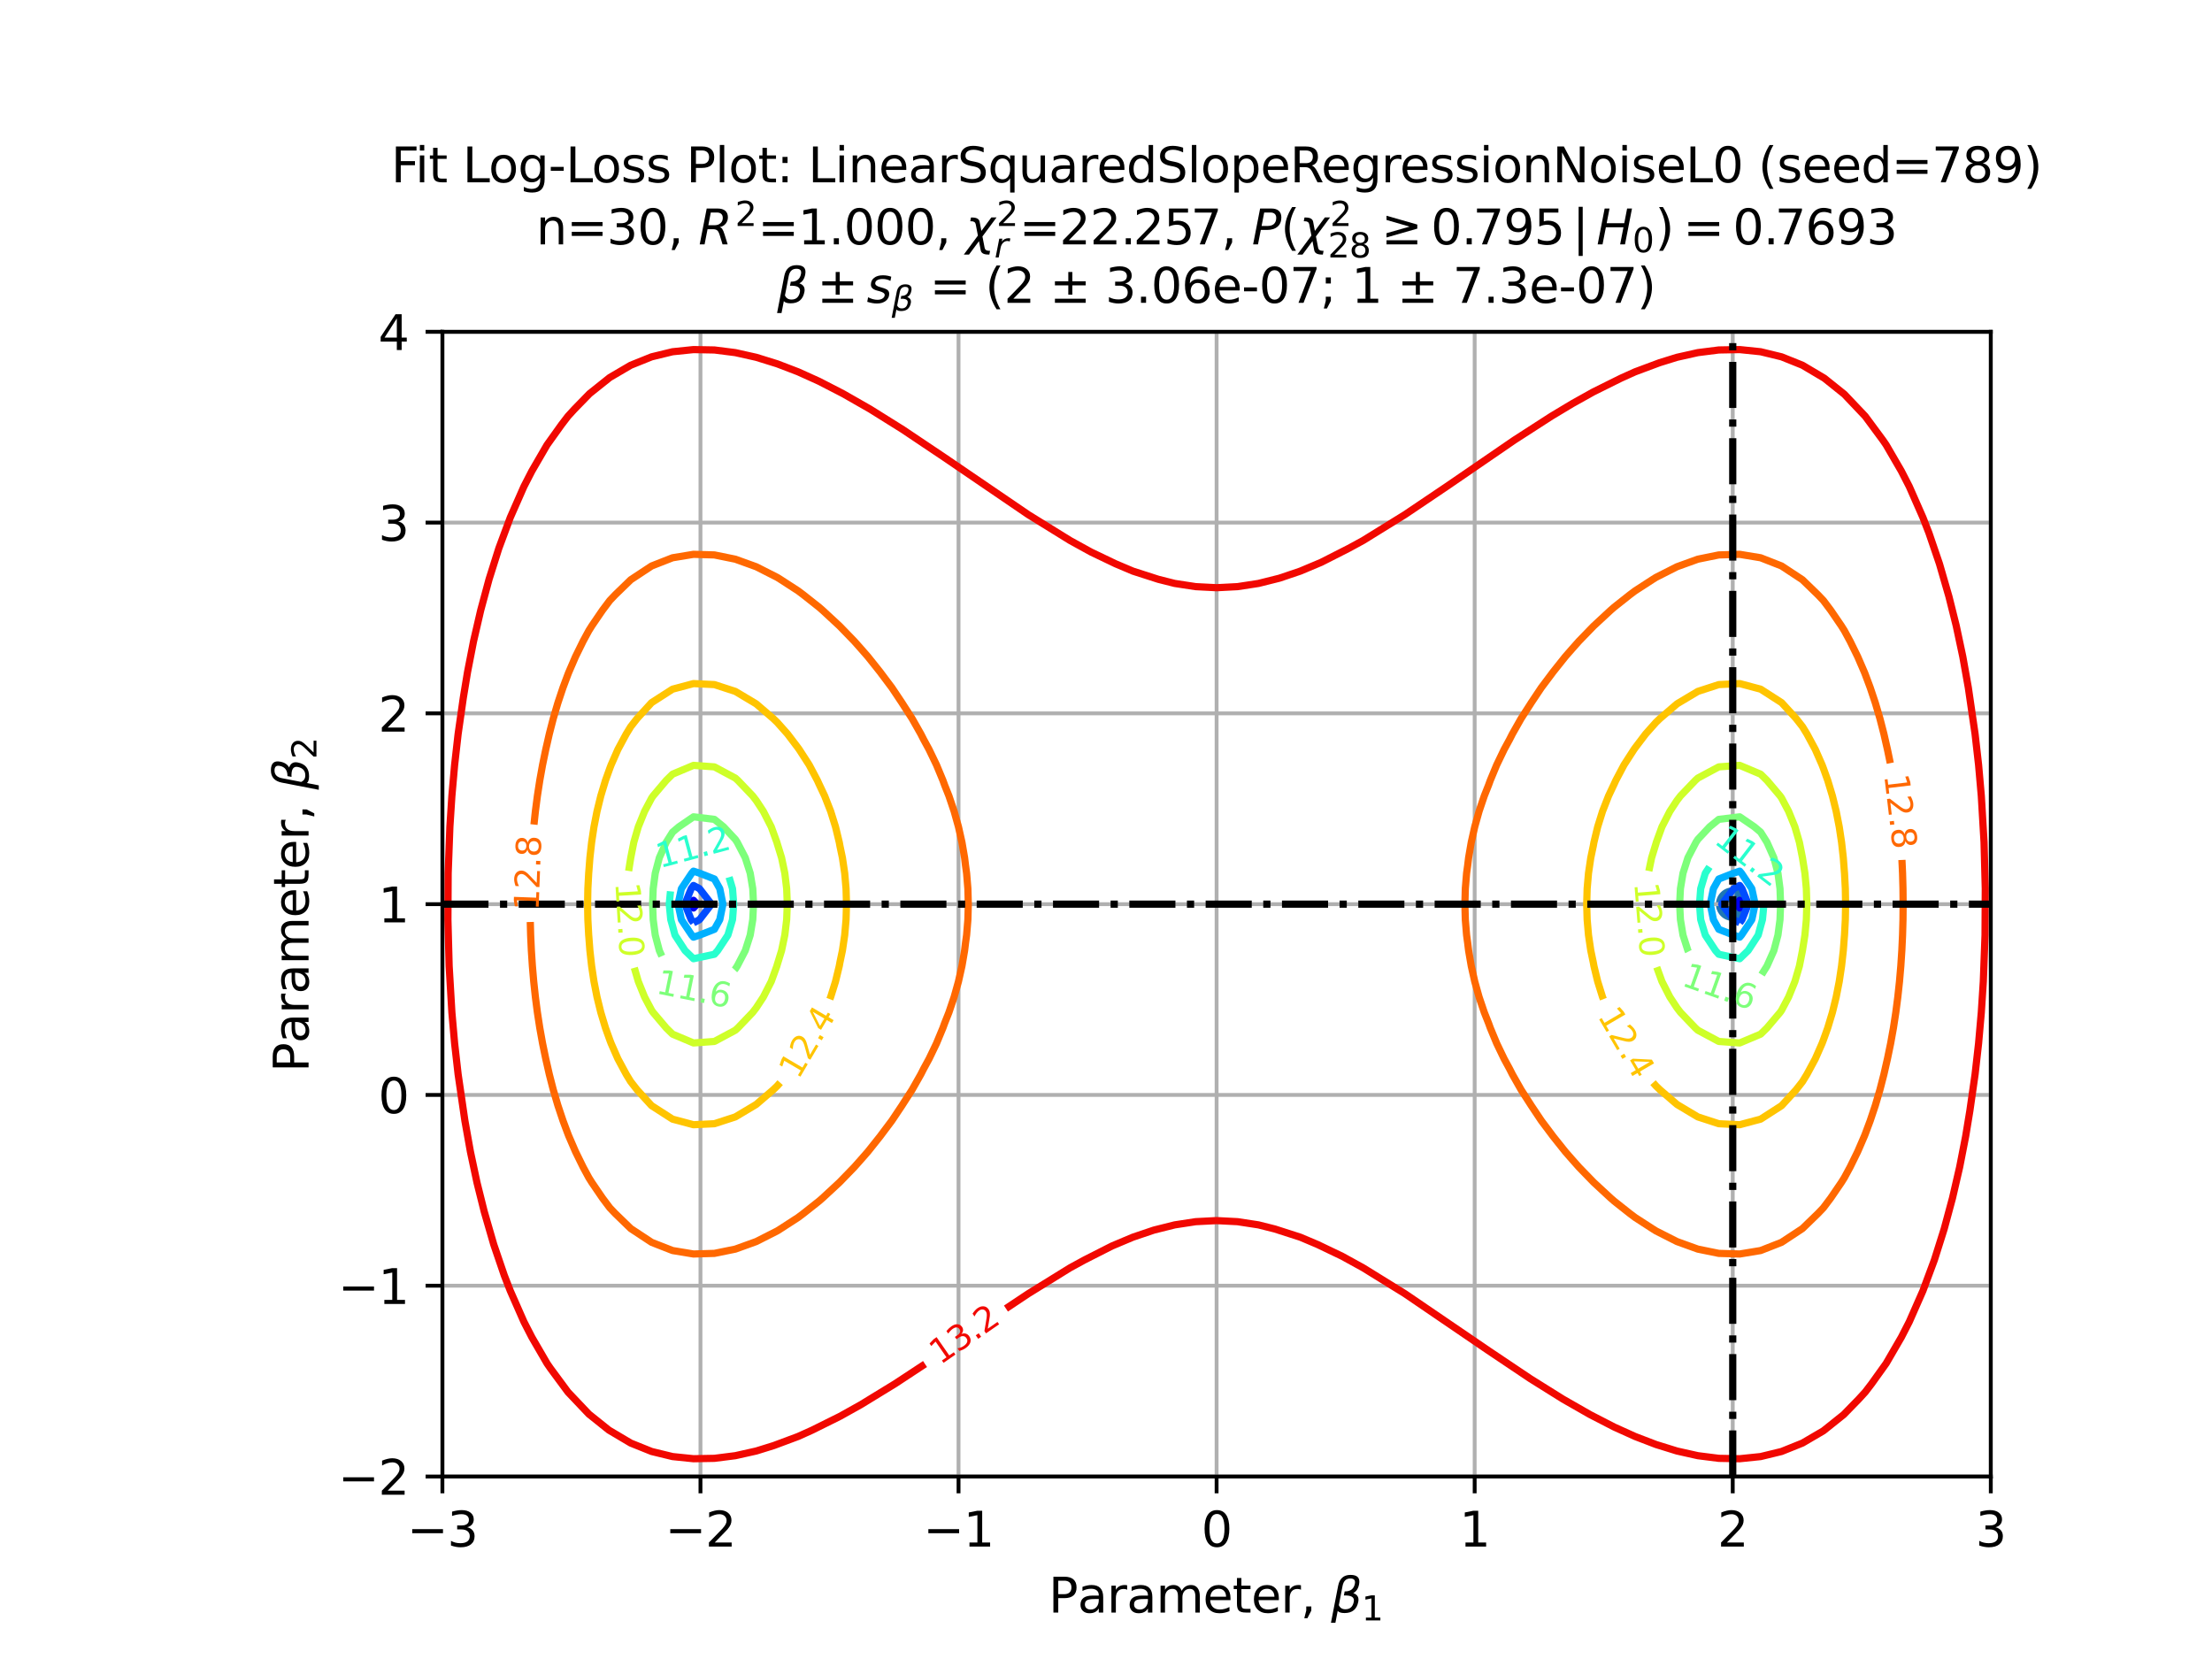 <?xml version="1.0" encoding="utf-8" standalone="no"?>
<!DOCTYPE svg PUBLIC "-//W3C//DTD SVG 1.1//EN"
  "http://www.w3.org/Graphics/SVG/1.1/DTD/svg11.dtd">
<svg xmlns:xlink="http://www.w3.org/1999/xlink" width="460.8pt" height="345.6pt" viewBox="0 0 460.8 345.6" xmlns="http://www.w3.org/2000/svg" version="1.1">
 <defs>
  <style type="text/css">*{stroke-linejoin: round; stroke-linecap: butt}</style>
 </defs>
 <g id="figure_1">
  <g id="patch_1">
   <path d="M 0 345.6 
L 460.8 345.6 
L 460.8 0 
L 0 0 
z
" style="fill: #ffffff"/>
  </g>
  <g id="axes_1">
   <g id="patch_2">
    <path d="M 92.16 307.584 
L 414.72 307.584 
L 414.72 69.12 
L 92.16 69.12 
z
" style="fill: #ffffff"/>
   </g>
   <g id="PathCollection_1">
    <defs>
     <path id="mebcdca9828" d="M 0 3 
C 0.796 3 1.559 2.684 2.121 2.121 
C 2.684 1.559 3 0.796 3 0 
C 3 -0.796 2.684 -1.559 2.121 -2.121 
C 1.559 -2.684 0.796 -3 0 -3 
C -0.796 -3 -1.559 -2.684 -2.121 -2.121 
C -2.684 -1.559 -3 -0.796 -3 0 
C -3 0.796 -2.684 1.559 -2.121 2.121 
C -1.559 2.684 -0.796 3 0 3 
z
" style="stroke: #1f77b4"/>
    </defs>
    <g clip-path="url(#p008b66cfe8)">
     <use xlink:href="#mebcdca9828" x="360.96" y="188.352" style="fill: #1f77b4; stroke: #1f77b4"/>
    </g>
   </g>
   <g id="matplotlib.axis_1">
    <g id="xtick_1">
     <g id="line2d_1">
      <path d="M 92.16 307.584 
L 92.16 69.12 
" clip-path="url(#p008b66cfe8)" style="fill: none; stroke: #b0b0b0; stroke-width: 0.8; stroke-linecap: square"/>
     </g>
     <g id="line2d_2">
      <defs>
       <path id="m5266d4f2ba" d="M 0 0 
L 0 3.5 
" style="stroke: #000000; stroke-width: 0.8"/>
      </defs>
      <g>
       <use xlink:href="#m5266d4f2ba" x="92.16" y="307.584" style="stroke: #000000; stroke-width: 0.8"/>
      </g>
     </g>
     <g id="text_1">
      <!-- −3 -->
      <g transform="translate(84.789 322.182) scale(0.1 -0.1)">
       <defs>
        <path id="DejaVuSans-2212" d="M 678 2272 
L 4684 2272 
L 4684 1741 
L 678 1741 
L 678 2272 
z
" transform="scale(0.016)"/>
        <path id="DejaVuSans-33" d="M 2597 2516 
Q 3050 2419 3304 2112 
Q 3559 1806 3559 1356 
Q 3559 666 3084 287 
Q 2609 -91 1734 -91 
Q 1441 -91 1130 -33 
Q 819 25 488 141 
L 488 750 
Q 750 597 1062 519 
Q 1375 441 1716 441 
Q 2309 441 2620 675 
Q 2931 909 2931 1356 
Q 2931 1769 2642 2001 
Q 2353 2234 1838 2234 
L 1294 2234 
L 1294 2753 
L 1863 2753 
Q 2328 2753 2575 2939 
Q 2822 3125 2822 3475 
Q 2822 3834 2567 4026 
Q 2313 4219 1838 4219 
Q 1578 4219 1281 4162 
Q 984 4106 628 3988 
L 628 4550 
Q 988 4650 1302 4700 
Q 1616 4750 1894 4750 
Q 2613 4750 3031 4423 
Q 3450 4097 3450 3541 
Q 3450 3153 3228 2886 
Q 3006 2619 2597 2516 
z
" transform="scale(0.016)"/>
       </defs>
       <use xlink:href="#DejaVuSans-2212"/>
       <use xlink:href="#DejaVuSans-33" x="83.789"/>
      </g>
     </g>
    </g>
    <g id="xtick_2">
     <g id="line2d_3">
      <path d="M 145.92 307.584 
L 145.92 69.12 
" clip-path="url(#p008b66cfe8)" style="fill: none; stroke: #b0b0b0; stroke-width: 0.8; stroke-linecap: square"/>
     </g>
     <g id="line2d_4">
      <g>
       <use xlink:href="#m5266d4f2ba" x="145.92" y="307.584" style="stroke: #000000; stroke-width: 0.8"/>
      </g>
     </g>
     <g id="text_2">
      <!-- −2 -->
      <g transform="translate(138.549 322.182) scale(0.1 -0.1)">
       <defs>
        <path id="DejaVuSans-32" d="M 1228 531 
L 3431 531 
L 3431 0 
L 469 0 
L 469 531 
Q 828 903 1448 1529 
Q 2069 2156 2228 2338 
Q 2531 2678 2651 2914 
Q 2772 3150 2772 3378 
Q 2772 3750 2511 3984 
Q 2250 4219 1831 4219 
Q 1534 4219 1204 4116 
Q 875 4013 500 3803 
L 500 4441 
Q 881 4594 1212 4672 
Q 1544 4750 1819 4750 
Q 2544 4750 2975 4387 
Q 3406 4025 3406 3419 
Q 3406 3131 3298 2873 
Q 3191 2616 2906 2266 
Q 2828 2175 2409 1742 
Q 1991 1309 1228 531 
z
" transform="scale(0.016)"/>
       </defs>
       <use xlink:href="#DejaVuSans-2212"/>
       <use xlink:href="#DejaVuSans-32" x="83.789"/>
      </g>
     </g>
    </g>
    <g id="xtick_3">
     <g id="line2d_5">
      <path d="M 199.68 307.584 
L 199.68 69.12 
" clip-path="url(#p008b66cfe8)" style="fill: none; stroke: #b0b0b0; stroke-width: 0.8; stroke-linecap: square"/>
     </g>
     <g id="line2d_6">
      <g>
       <use xlink:href="#m5266d4f2ba" x="199.68" y="307.584" style="stroke: #000000; stroke-width: 0.8"/>
      </g>
     </g>
     <g id="text_3">
      <!-- −1 -->
      <g transform="translate(192.309 322.182) scale(0.1 -0.1)">
       <defs>
        <path id="DejaVuSans-31" d="M 794 531 
L 1825 531 
L 1825 4091 
L 703 3866 
L 703 4441 
L 1819 4666 
L 2450 4666 
L 2450 531 
L 3481 531 
L 3481 0 
L 794 0 
L 794 531 
z
" transform="scale(0.016)"/>
       </defs>
       <use xlink:href="#DejaVuSans-2212"/>
       <use xlink:href="#DejaVuSans-31" x="83.789"/>
      </g>
     </g>
    </g>
    <g id="xtick_4">
     <g id="line2d_7">
      <path d="M 253.44 307.584 
L 253.44 69.12 
" clip-path="url(#p008b66cfe8)" style="fill: none; stroke: #b0b0b0; stroke-width: 0.8; stroke-linecap: square"/>
     </g>
     <g id="line2d_8">
      <g>
       <use xlink:href="#m5266d4f2ba" x="253.44" y="307.584" style="stroke: #000000; stroke-width: 0.8"/>
      </g>
     </g>
     <g id="text_4">
      <!-- 0 -->
      <g transform="translate(250.259 322.182) scale(0.1 -0.1)">
       <defs>
        <path id="DejaVuSans-30" d="M 2034 4250 
Q 1547 4250 1301 3770 
Q 1056 3291 1056 2328 
Q 1056 1369 1301 889 
Q 1547 409 2034 409 
Q 2525 409 2770 889 
Q 3016 1369 3016 2328 
Q 3016 3291 2770 3770 
Q 2525 4250 2034 4250 
z
M 2034 4750 
Q 2819 4750 3233 4129 
Q 3647 3509 3647 2328 
Q 3647 1150 3233 529 
Q 2819 -91 2034 -91 
Q 1250 -91 836 529 
Q 422 1150 422 2328 
Q 422 3509 836 4129 
Q 1250 4750 2034 4750 
z
" transform="scale(0.016)"/>
       </defs>
       <use xlink:href="#DejaVuSans-30"/>
      </g>
     </g>
    </g>
    <g id="xtick_5">
     <g id="line2d_9">
      <path d="M 307.2 307.584 
L 307.2 69.12 
" clip-path="url(#p008b66cfe8)" style="fill: none; stroke: #b0b0b0; stroke-width: 0.8; stroke-linecap: square"/>
     </g>
     <g id="line2d_10">
      <g>
       <use xlink:href="#m5266d4f2ba" x="307.2" y="307.584" style="stroke: #000000; stroke-width: 0.8"/>
      </g>
     </g>
     <g id="text_5">
      <!-- 1 -->
      <g transform="translate(304.019 322.182) scale(0.1 -0.1)">
       <use xlink:href="#DejaVuSans-31"/>
      </g>
     </g>
    </g>
    <g id="xtick_6">
     <g id="line2d_11">
      <path d="M 360.96 307.584 
L 360.96 69.12 
" clip-path="url(#p008b66cfe8)" style="fill: none; stroke: #b0b0b0; stroke-width: 0.8; stroke-linecap: square"/>
     </g>
     <g id="line2d_12">
      <g>
       <use xlink:href="#m5266d4f2ba" x="360.96" y="307.584" style="stroke: #000000; stroke-width: 0.8"/>
      </g>
     </g>
     <g id="text_6">
      <!-- 2 -->
      <g transform="translate(357.779 322.182) scale(0.1 -0.1)">
       <use xlink:href="#DejaVuSans-32"/>
      </g>
     </g>
    </g>
    <g id="xtick_7">
     <g id="line2d_13">
      <path d="M 414.72 307.584 
L 414.72 69.12 
" clip-path="url(#p008b66cfe8)" style="fill: none; stroke: #b0b0b0; stroke-width: 0.8; stroke-linecap: square"/>
     </g>
     <g id="line2d_14">
      <g>
       <use xlink:href="#m5266d4f2ba" x="414.72" y="307.584" style="stroke: #000000; stroke-width: 0.8"/>
      </g>
     </g>
     <g id="text_7">
      <!-- 3 -->
      <g transform="translate(411.539 322.182) scale(0.1 -0.1)">
       <use xlink:href="#DejaVuSans-33"/>
      </g>
     </g>
    </g>
    <g id="text_8">
     <!-- Parameter, $\beta_{1}$ -->
     <g transform="translate(218.44 335.962) scale(0.1 -0.1)">
      <defs>
       <path id="DejaVuSans-50" d="M 1259 4147 
L 1259 2394 
L 2053 2394 
Q 2494 2394 2734 2622 
Q 2975 2850 2975 3272 
Q 2975 3691 2734 3919 
Q 2494 4147 2053 4147 
L 1259 4147 
z
M 628 4666 
L 2053 4666 
Q 2838 4666 3239 4311 
Q 3641 3956 3641 3272 
Q 3641 2581 3239 2228 
Q 2838 1875 2053 1875 
L 1259 1875 
L 1259 0 
L 628 0 
L 628 4666 
z
" transform="scale(0.016)"/>
       <path id="DejaVuSans-61" d="M 2194 1759 
Q 1497 1759 1228 1600 
Q 959 1441 959 1056 
Q 959 750 1161 570 
Q 1363 391 1709 391 
Q 2188 391 2477 730 
Q 2766 1069 2766 1631 
L 2766 1759 
L 2194 1759 
z
M 3341 1997 
L 3341 0 
L 2766 0 
L 2766 531 
Q 2569 213 2275 61 
Q 1981 -91 1556 -91 
Q 1019 -91 701 211 
Q 384 513 384 1019 
Q 384 1609 779 1909 
Q 1175 2209 1959 2209 
L 2766 2209 
L 2766 2266 
Q 2766 2663 2505 2880 
Q 2244 3097 1772 3097 
Q 1472 3097 1187 3025 
Q 903 2953 641 2809 
L 641 3341 
Q 956 3463 1253 3523 
Q 1550 3584 1831 3584 
Q 2591 3584 2966 3190 
Q 3341 2797 3341 1997 
z
" transform="scale(0.016)"/>
       <path id="DejaVuSans-72" d="M 2631 2963 
Q 2534 3019 2420 3045 
Q 2306 3072 2169 3072 
Q 1681 3072 1420 2755 
Q 1159 2438 1159 1844 
L 1159 0 
L 581 0 
L 581 3500 
L 1159 3500 
L 1159 2956 
Q 1341 3275 1631 3429 
Q 1922 3584 2338 3584 
Q 2397 3584 2469 3576 
Q 2541 3569 2628 3553 
L 2631 2963 
z
" transform="scale(0.016)"/>
       <path id="DejaVuSans-6d" d="M 3328 2828 
Q 3544 3216 3844 3400 
Q 4144 3584 4550 3584 
Q 5097 3584 5394 3201 
Q 5691 2819 5691 2113 
L 5691 0 
L 5113 0 
L 5113 2094 
Q 5113 2597 4934 2840 
Q 4756 3084 4391 3084 
Q 3944 3084 3684 2787 
Q 3425 2491 3425 1978 
L 3425 0 
L 2847 0 
L 2847 2094 
Q 2847 2600 2669 2842 
Q 2491 3084 2119 3084 
Q 1678 3084 1418 2786 
Q 1159 2488 1159 1978 
L 1159 0 
L 581 0 
L 581 3500 
L 1159 3500 
L 1159 2956 
Q 1356 3278 1631 3431 
Q 1906 3584 2284 3584 
Q 2666 3584 2933 3390 
Q 3200 3197 3328 2828 
z
" transform="scale(0.016)"/>
       <path id="DejaVuSans-65" d="M 3597 1894 
L 3597 1613 
L 953 1613 
Q 991 1019 1311 708 
Q 1631 397 2203 397 
Q 2534 397 2845 478 
Q 3156 559 3463 722 
L 3463 178 
Q 3153 47 2828 -22 
Q 2503 -91 2169 -91 
Q 1331 -91 842 396 
Q 353 884 353 1716 
Q 353 2575 817 3079 
Q 1281 3584 2069 3584 
Q 2775 3584 3186 3129 
Q 3597 2675 3597 1894 
z
M 3022 2063 
Q 3016 2534 2758 2815 
Q 2500 3097 2075 3097 
Q 1594 3097 1305 2825 
Q 1016 2553 972 2059 
L 3022 2063 
z
" transform="scale(0.016)"/>
       <path id="DejaVuSans-74" d="M 1172 4494 
L 1172 3500 
L 2356 3500 
L 2356 3053 
L 1172 3053 
L 1172 1153 
Q 1172 725 1289 603 
Q 1406 481 1766 481 
L 2356 481 
L 2356 0 
L 1766 0 
Q 1100 0 847 248 
Q 594 497 594 1153 
L 594 3053 
L 172 3053 
L 172 3500 
L 594 3500 
L 594 4494 
L 1172 4494 
z
" transform="scale(0.016)"/>
       <path id="DejaVuSans-2c" d="M 750 794 
L 1409 794 
L 1409 256 
L 897 -744 
L 494 -744 
L 750 256 
L 750 794 
z
" transform="scale(0.016)"/>
       <path id="DejaVuSans-20" transform="scale(0.016)"/>
       <path id="DejaVuSans-Oblique-3b2" d="M 872 216 
L 572 -1331 
L -6 -1331 
L 928 3478 
Q 1206 4903 2538 4903 
Q 3888 4903 3659 3700 
Q 3503 2844 2894 2531 
Q 3713 2250 3553 1416 
Q 3272 -69 1759 -66 
Q 1097 -63 872 216 
z
M 1019 966 
Q 1259 422 1875 425 
Q 2775 425 2966 1406 
Q 3138 2288 1675 2219 
L 1778 2750 
Q 2909 2731 3106 3750 
Q 3241 4438 2509 4434 
Q 1691 4434 1503 3459 
L 1019 966 
z
" transform="scale(0.016)"/>
      </defs>
      <use xlink:href="#DejaVuSans-50" transform="translate(0 0.391)"/>
      <use xlink:href="#DejaVuSans-61" transform="translate(60.303 0.391)"/>
      <use xlink:href="#DejaVuSans-72" transform="translate(121.582 0.391)"/>
      <use xlink:href="#DejaVuSans-61" transform="translate(162.695 0.391)"/>
      <use xlink:href="#DejaVuSans-6d" transform="translate(223.975 0.391)"/>
      <use xlink:href="#DejaVuSans-65" transform="translate(321.387 0.391)"/>
      <use xlink:href="#DejaVuSans-74" transform="translate(382.91 0.391)"/>
      <use xlink:href="#DejaVuSans-65" transform="translate(422.119 0.391)"/>
      <use xlink:href="#DejaVuSans-72" transform="translate(483.643 0.391)"/>
      <use xlink:href="#DejaVuSans-2c" transform="translate(524.756 0.391)"/>
      <use xlink:href="#DejaVuSans-20" transform="translate(556.543 0.391)"/>
      <use xlink:href="#DejaVuSans-Oblique-3b2" transform="translate(588.33 0.391)"/>
      <use xlink:href="#DejaVuSans-31" transform="translate(652.148 -16.016) scale(0.7)"/>
     </g>
    </g>
   </g>
   <g id="matplotlib.axis_2">
    <g id="ytick_1">
     <g id="line2d_15">
      <path d="M 92.16 307.584 
L 414.72 307.584 
" clip-path="url(#p008b66cfe8)" style="fill: none; stroke: #b0b0b0; stroke-width: 0.8; stroke-linecap: square"/>
     </g>
     <g id="line2d_16">
      <defs>
       <path id="m5afa06e10b" d="M 0 0 
L -3.5 0 
" style="stroke: #000000; stroke-width: 0.8"/>
      </defs>
      <g>
       <use xlink:href="#m5afa06e10b" x="92.16" y="307.584" style="stroke: #000000; stroke-width: 0.8"/>
      </g>
     </g>
     <g id="text_9">
      <!-- −2 -->
      <g transform="translate(70.418 311.383) scale(0.1 -0.1)">
       <use xlink:href="#DejaVuSans-2212"/>
       <use xlink:href="#DejaVuSans-32" x="83.789"/>
      </g>
     </g>
    </g>
    <g id="ytick_2">
     <g id="line2d_17">
      <path d="M 92.16 267.84 
L 414.72 267.84 
" clip-path="url(#p008b66cfe8)" style="fill: none; stroke: #b0b0b0; stroke-width: 0.8; stroke-linecap: square"/>
     </g>
     <g id="line2d_18">
      <g>
       <use xlink:href="#m5afa06e10b" x="92.16" y="267.84" style="stroke: #000000; stroke-width: 0.8"/>
      </g>
     </g>
     <g id="text_10">
      <!-- −1 -->
      <g transform="translate(70.418 271.639) scale(0.1 -0.1)">
       <use xlink:href="#DejaVuSans-2212"/>
       <use xlink:href="#DejaVuSans-31" x="83.789"/>
      </g>
     </g>
    </g>
    <g id="ytick_3">
     <g id="line2d_19">
      <path d="M 92.16 228.096 
L 414.72 228.096 
" clip-path="url(#p008b66cfe8)" style="fill: none; stroke: #b0b0b0; stroke-width: 0.8; stroke-linecap: square"/>
     </g>
     <g id="line2d_20">
      <g>
       <use xlink:href="#m5afa06e10b" x="92.16" y="228.096" style="stroke: #000000; stroke-width: 0.8"/>
      </g>
     </g>
     <g id="text_11">
      <!-- 0 -->
      <g transform="translate(78.797 231.895) scale(0.1 -0.1)">
       <use xlink:href="#DejaVuSans-30"/>
      </g>
     </g>
    </g>
    <g id="ytick_4">
     <g id="line2d_21">
      <path d="M 92.16 188.352 
L 414.72 188.352 
" clip-path="url(#p008b66cfe8)" style="fill: none; stroke: #b0b0b0; stroke-width: 0.8; stroke-linecap: square"/>
     </g>
     <g id="line2d_22">
      <g>
       <use xlink:href="#m5afa06e10b" x="92.16" y="188.352" style="stroke: #000000; stroke-width: 0.8"/>
      </g>
     </g>
     <g id="text_12">
      <!-- 1 -->
      <g transform="translate(78.797 192.151) scale(0.1 -0.1)">
       <use xlink:href="#DejaVuSans-31"/>
      </g>
     </g>
    </g>
    <g id="ytick_5">
     <g id="line2d_23">
      <path d="M 92.16 148.608 
L 414.72 148.608 
" clip-path="url(#p008b66cfe8)" style="fill: none; stroke: #b0b0b0; stroke-width: 0.8; stroke-linecap: square"/>
     </g>
     <g id="line2d_24">
      <g>
       <use xlink:href="#m5afa06e10b" x="92.16" y="148.608" style="stroke: #000000; stroke-width: 0.8"/>
      </g>
     </g>
     <g id="text_13">
      <!-- 2 -->
      <g transform="translate(78.797 152.407) scale(0.1 -0.1)">
       <use xlink:href="#DejaVuSans-32"/>
      </g>
     </g>
    </g>
    <g id="ytick_6">
     <g id="line2d_25">
      <path d="M 92.16 108.864 
L 414.72 108.864 
" clip-path="url(#p008b66cfe8)" style="fill: none; stroke: #b0b0b0; stroke-width: 0.8; stroke-linecap: square"/>
     </g>
     <g id="line2d_26">
      <g>
       <use xlink:href="#m5afa06e10b" x="92.16" y="108.864" style="stroke: #000000; stroke-width: 0.8"/>
      </g>
     </g>
     <g id="text_14">
      <!-- 3 -->
      <g transform="translate(78.797 112.663) scale(0.1 -0.1)">
       <use xlink:href="#DejaVuSans-33"/>
      </g>
     </g>
    </g>
    <g id="ytick_7">
     <g id="line2d_27">
      <path d="M 92.16 69.12 
L 414.72 69.12 
" clip-path="url(#p008b66cfe8)" style="fill: none; stroke: #b0b0b0; stroke-width: 0.8; stroke-linecap: square"/>
     </g>
     <g id="line2d_28">
      <g>
       <use xlink:href="#m5afa06e10b" x="92.16" y="69.12" style="stroke: #000000; stroke-width: 0.8"/>
      </g>
     </g>
     <g id="text_15">
      <!-- 4 -->
      <g transform="translate(78.797 72.919) scale(0.1 -0.1)">
       <defs>
        <path id="DejaVuSans-34" d="M 2419 4116 
L 825 1625 
L 2419 1625 
L 2419 4116 
z
M 2253 4666 
L 3047 4666 
L 3047 1625 
L 3713 1625 
L 3713 1100 
L 3047 1100 
L 3047 0 
L 2419 0 
L 2419 1100 
L 313 1100 
L 313 1709 
L 2253 4666 
z
" transform="scale(0.016)"/>
       </defs>
       <use xlink:href="#DejaVuSans-34"/>
      </g>
     </g>
    </g>
    <g id="text_16">
     <!-- Parameter, $\beta_{2}$ -->
     <g transform="translate(64.318 223.352) rotate(-90) scale(0.1 -0.1)">
      <use xlink:href="#DejaVuSans-50" transform="translate(0 0.391)"/>
      <use xlink:href="#DejaVuSans-61" transform="translate(60.303 0.391)"/>
      <use xlink:href="#DejaVuSans-72" transform="translate(121.582 0.391)"/>
      <use xlink:href="#DejaVuSans-61" transform="translate(162.695 0.391)"/>
      <use xlink:href="#DejaVuSans-6d" transform="translate(223.975 0.391)"/>
      <use xlink:href="#DejaVuSans-65" transform="translate(321.387 0.391)"/>
      <use xlink:href="#DejaVuSans-74" transform="translate(382.91 0.391)"/>
      <use xlink:href="#DejaVuSans-65" transform="translate(422.119 0.391)"/>
      <use xlink:href="#DejaVuSans-72" transform="translate(483.643 0.391)"/>
      <use xlink:href="#DejaVuSans-2c" transform="translate(524.756 0.391)"/>
      <use xlink:href="#DejaVuSans-20" transform="translate(556.543 0.391)"/>
      <use xlink:href="#DejaVuSans-Oblique-3b2" transform="translate(588.33 0.391)"/>
      <use xlink:href="#DejaVuSans-32" transform="translate(652.148 -16.016) scale(0.7)"/>
     </g>
    </g>
   </g>
   <g id="PathCollection_2"/>
   <g id="PathCollection_3">
    <path d="M 144.467 189.155 
L 144.104 188.352 
L 144.467 187.549 
L 145.225 188.352 
L 144.467 189.155 
z
" clip-path="url(#p008b66cfe8)" style="fill: none; stroke: #0000f1; stroke-width: 1.5"/>
    <path d="M 362.413 189.155 
L 361.655 188.352 
L 362.413 187.549 
L 362.776 188.352 
L 362.413 189.155 
z
" clip-path="url(#p008b66cfe8)" style="fill: none; stroke: #0000f1; stroke-width: 1.5"/>
   </g>
   <g id="PathCollection_4">
    <path d="M 144.467 192.244 
L 143.988 191.574 
L 142.677 188.352 
L 143.988 185.13 
L 144.467 184.46 
L 145.727 185.13 
L 148.208 188.352 
L 145.727 191.574 
L 144.467 192.244 
" clip-path="url(#p008b66cfe8)" style="fill: none; stroke: #004cff; stroke-width: 1.5"/>
    <path d="M 362.413 192.244 
L 361.153 191.574 
L 358.672 188.352 
L 361.153 185.13 
L 362.413 184.46 
L 362.892 185.13 
L 364.203 188.352 
L 362.892 191.574 
L 362.413 192.244 
" clip-path="url(#p008b66cfe8)" style="fill: none; stroke: #004cff; stroke-width: 1.5"/>
   </g>
   <g id="PathCollection_5">
    <path d="M 144.467 195.228 
L 144.097 194.797 
L 141.942 191.574 
L 141.25 188.352 
L 141.942 185.13 
L 144.097 181.907 
L 144.467 181.476 
L 145.753 181.907 
L 148.826 183.114 
L 149.947 185.13 
L 150.603 188.352 
L 149.947 191.574 
L 148.826 193.59 
L 145.753 194.797 
L 144.467 195.228 
z
" clip-path="url(#p008b66cfe8)" style="fill: none; stroke: #00b0ff; stroke-width: 1.5"/>
    <path d="M 362.413 195.228 
L 361.127 194.797 
L 358.054 193.59 
L 356.933 191.574 
L 356.277 188.352 
L 356.933 185.13 
L 358.054 183.114 
L 361.127 181.907 
L 362.413 181.476 
L 362.783 181.907 
L 364.938 185.13 
L 365.63 188.352 
L 364.938 191.574 
L 362.783 194.797 
L 362.413 195.228 
z
" clip-path="url(#p008b66cfe8)" style="fill: none; stroke: #00b0ff; stroke-width: 1.5"/>
   </g>
   <g id="PathCollection_6">
    <path d="M 151.881 182.73 
L 152.595 185.13 
L 152.845 188.352 
L 152.595 191.574 
L 151.635 194.797 
L 149.51 198.019 
L 148.826 198.794 
L 144.467 199.719 
L 142.71 198.019 
L 140.612 194.797 
L 140.108 192.917 
L 139.73 191.574 
L 139.414 188.352 
L 139.676 185.679 
" clip-path="url(#p008b66cfe8)" style="fill: none; stroke: #29ffce; stroke-width: 1.5"/>
    <path d="M 367.442 188.102 
L 367.466 188.352 
L 367.15 191.574 
L 366.772 192.917 
L 366.268 194.797 
L 364.17 198.019 
L 362.413 199.719 
L 358.054 198.794 
L 357.37 198.019 
L 355.245 194.797 
L 354.285 191.574 
L 354.035 188.352 
L 354.285 185.13 
L 355.245 181.907 
L 356.114 180.588 
" clip-path="url(#p008b66cfe8)" style="fill: none; stroke: #29ffce; stroke-width: 1.5"/>
   </g>
   <g id="PathCollection_7">
    <path d="M 137.868 199.181 
L 137.35 198.019 
L 136.5 194.797 
L 136.073 191.574 
L 135.948 188.352 
L 136.073 185.13 
L 136.5 181.907 
L 137.35 178.685 
L 138.786 175.462 
L 140.108 173.348 
L 141.425 172.24 
L 144.467 170.157 
L 148.826 170.689 
L 150.732 172.24 
L 153.185 174.86 
L 153.58 175.462 
L 155.256 178.685 
L 156.282 181.907 
L 156.816 185.13 
L 156.979 188.352 
L 156.816 191.574 
L 156.282 194.797 
L 155.256 198.019 
L 153.58 201.242 
L 153.185 201.844 
L 153.009 202.033 
" clip-path="url(#p008b66cfe8)" style="fill: none; stroke: #7dff7a; stroke-width: 1.5"/>
    <path d="M 351.737 198.237 
L 351.624 198.019 
L 350.598 194.797 
L 350.064 191.574 
L 349.901 188.352 
L 350.064 185.13 
L 350.598 181.907 
L 351.624 178.685 
L 353.3 175.462 
L 353.695 174.86 
L 356.148 172.24 
L 358.054 170.689 
L 362.413 170.157 
L 365.455 172.24 
L 366.772 173.348 
L 368.094 175.462 
L 369.53 178.685 
L 370.38 181.907 
L 370.807 185.13 
L 370.932 188.352 
L 370.807 191.574 
L 370.38 194.797 
L 369.53 198.019 
L 368.094 201.242 
L 366.976 203.03 
" clip-path="url(#p008b66cfe8)" style="fill: none; stroke: #7dff7a; stroke-width: 1.5"/>
   </g>
   <g id="PathCollection_8">
    <path d="M 130.959 181.435 
L 131.39 178.728 
L 131.396 178.685 
L 132.033 175.462 
L 132.971 172.24 
L 134.277 169.017 
L 135.749 166.237 
L 136.058 165.795 
L 138.784 162.572 
L 140.108 161.273 
L 144.467 159.437 
L 148.826 159.752 
L 153.185 162.089 
L 153.714 162.572 
L 156.795 165.795 
L 157.544 166.767 
L 159.019 169.017 
L 160.665 172.24 
L 161.836 175.462 
L 161.903 175.706 
L 162.818 178.685 
L 163.491 181.907 
L 163.878 185.13 
L 164.005 188.352 
L 163.878 191.574 
L 163.491 194.797 
L 162.818 198.019 
L 161.903 200.998 
L 161.836 201.242 
L 160.665 204.464 
L 159.019 207.687 
L 157.544 209.937 
L 156.795 210.909 
L 153.714 214.132 
L 153.185 214.615 
L 148.826 216.952 
L 144.467 217.267 
L 140.108 215.431 
L 138.784 214.132 
L 136.058 210.909 
L 135.749 210.467 
L 134.277 207.687 
L 132.971 204.464 
L 132.139 201.607 
" clip-path="url(#p008b66cfe8)" style="fill: none; stroke: #ceff29; stroke-width: 1.5"/>
    <path d="M 343.484 181.45 
L 344.062 178.685 
L 344.977 175.706 
L 345.044 175.462 
L 346.215 172.24 
L 347.861 169.017 
L 349.336 166.767 
L 350.085 165.795 
L 353.166 162.572 
L 353.695 162.089 
L 358.054 159.752 
L 362.413 159.437 
L 366.772 161.273 
L 368.096 162.572 
L 370.822 165.795 
L 371.131 166.237 
L 372.603 169.017 
L 373.909 172.24 
L 374.847 175.462 
L 375.484 178.685 
L 375.49 178.728 
L 375.996 181.907 
L 376.296 185.13 
L 376.394 188.352 
L 376.296 191.574 
L 375.996 194.797 
L 375.49 197.976 
L 375.484 198.019 
L 374.847 201.242 
L 373.909 204.464 
L 372.603 207.687 
L 371.131 210.467 
L 370.822 210.909 
L 368.096 214.132 
L 366.772 215.431 
L 362.413 217.267 
L 358.054 216.952 
L 353.695 214.615 
L 353.166 214.132 
L 350.085 210.909 
L 349.336 209.937 
L 347.861 207.687 
L 346.215 204.464 
L 345.132 201.486 
" clip-path="url(#p008b66cfe8)" style="fill: none; stroke: #ceff29; stroke-width: 1.5"/>
   </g>
   <g id="PathCollection_9">
    <path d="M 162.522 225.534 
L 161.903 226.23 
L 161.079 227.022 
L 157.544 230.063 
L 157.255 230.244 
L 153.185 232.672 
L 150.738 233.467 
L 148.826 234.091 
L 144.467 234.302 
L 141.349 233.467 
L 140.108 233.14 
L 135.749 230.337 
L 135.658 230.244 
L 132.718 227.022 
L 131.39 225.327 
L 130.455 223.799 
L 128.72 220.577 
L 127.303 217.354 
L 127.031 216.637 
L 126.132 214.132 
L 125.158 210.909 
L 124.366 207.687 
L 123.735 204.464 
L 123.248 201.242 
L 122.887 198.019 
L 122.672 195.224 
L 122.635 194.797 
L 122.464 191.574 
L 122.407 188.352 
L 122.464 185.13 
L 122.635 181.907 
L 122.672 181.48 
L 122.887 178.685 
L 123.248 175.462 
L 123.735 172.24 
L 124.366 169.017 
L 125.158 165.795 
L 126.132 162.572 
L 127.031 160.067 
L 127.303 159.35 
L 128.72 156.127 
L 130.455 152.905 
L 131.39 151.377 
L 132.718 149.682 
L 135.658 146.46 
L 135.749 146.367 
L 140.108 143.564 
L 141.349 143.237 
L 144.467 142.402 
L 148.826 142.613 
L 150.738 143.237 
L 153.185 144.032 
L 157.255 146.46 
L 157.544 146.641 
L 161.079 149.682 
L 161.903 150.474 
L 164.064 152.905 
L 166.262 155.806 
L 166.491 156.127 
L 168.571 159.35 
L 170.275 162.572 
L 170.621 163.334 
L 171.784 165.795 
L 173.046 169.017 
L 174.053 172.24 
L 174.833 175.462 
L 174.979 176.257 
L 175.49 178.685 
L 175.967 181.907 
L 176.248 185.13 
L 176.341 188.352 
L 176.248 191.574 
L 175.967 194.797 
L 175.49 198.019 
L 174.979 200.447 
L 174.833 201.242 
L 174.053 204.464 
L 173.046 207.687 
L 172.868 208.142 
" clip-path="url(#p008b66cfe8)" style="fill: none; stroke: #ffc400; stroke-width: 1.5"/>
    <path d="M 334.012 208.142 
L 333.834 207.687 
L 332.827 204.464 
L 332.047 201.242 
L 331.901 200.447 
L 331.39 198.019 
L 330.913 194.797 
L 330.632 191.574 
L 330.539 188.352 
L 330.632 185.13 
L 330.913 181.907 
L 331.39 178.685 
L 331.901 176.257 
L 332.047 175.462 
L 332.827 172.24 
L 333.834 169.017 
L 335.096 165.795 
L 336.259 163.334 
L 336.605 162.572 
L 338.309 159.35 
L 340.389 156.127 
L 340.618 155.806 
L 342.816 152.905 
L 344.977 150.474 
L 345.801 149.682 
L 349.336 146.641 
L 349.625 146.46 
L 353.695 144.032 
L 356.142 143.237 
L 358.054 142.613 
L 362.413 142.402 
L 365.531 143.237 
L 366.772 143.564 
L 371.131 146.367 
L 371.222 146.46 
L 374.162 149.682 
L 375.49 151.377 
L 376.425 152.905 
L 378.16 156.127 
L 379.577 159.35 
L 379.849 160.067 
L 380.748 162.572 
L 381.722 165.795 
L 382.514 169.017 
L 383.145 172.24 
L 383.632 175.462 
L 383.993 178.685 
L 384.208 181.48 
L 384.245 181.907 
L 384.416 185.13 
L 384.473 188.352 
L 384.416 191.574 
L 384.245 194.797 
L 384.208 195.224 
L 383.993 198.019 
L 383.632 201.242 
L 383.145 204.464 
L 382.514 207.687 
L 381.722 210.909 
L 380.748 214.132 
L 379.849 216.637 
L 379.577 217.354 
L 378.16 220.577 
L 376.425 223.799 
L 375.49 225.327 
L 374.162 227.022 
L 371.222 230.244 
L 371.131 230.337 
L 366.772 233.14 
L 365.531 233.467 
L 362.413 234.302 
L 358.054 234.091 
L 356.142 233.467 
L 353.695 232.672 
L 349.625 230.244 
L 349.336 230.063 
L 345.801 227.022 
L 344.977 226.23 
L 344.358 225.534 
" clip-path="url(#p008b66cfe8)" style="fill: none; stroke: #ffc400; stroke-width: 1.5"/>
   </g>
   <g id="PathCollection_10">
    <path d="M 111.234 171.77 
L 111.53 169.017 
L 111.949 165.795 
L 112.445 162.572 
L 113.024 159.35 
L 113.691 156.127 
L 113.955 154.984 
L 114.427 152.905 
L 115.257 149.682 
L 116.206 146.46 
L 117.283 143.237 
L 118.314 140.48 
L 118.499 140.015 
L 119.892 136.792 
L 121.474 133.57 
L 122.672 131.359 
L 123.308 130.347 
L 125.508 127.125 
L 127.031 125.098 
L 128.17 123.902 
L 131.39 120.78 
L 131.536 120.68 
L 135.749 117.903 
L 136.882 117.457 
L 140.108 116.194 
L 144.467 115.474 
L 148.826 115.603 
L 153.185 116.491 
L 155.861 117.457 
L 157.544 118.066 
L 161.903 120.277 
L 162.548 120.68 
L 166.262 123.085 
L 167.35 123.902 
L 170.621 126.491 
L 171.35 127.125 
L 174.829 130.347 
L 174.979 130.495 
L 177.961 133.57 
L 179.338 135.123 
L 180.799 136.792 
L 183.369 140.015 
L 183.697 140.46 
L 185.784 143.237 
L 187.936 146.46 
L 188.056 146.655 
L 190.003 149.682 
L 191.829 152.905 
L 192.415 154.058 
L 193.54 156.127 
L 195.09 159.35 
L 196.428 162.572 
L 196.774 163.528 
L 197.675 165.795 
L 198.765 169.017 
L 199.667 172.24 
L 200.39 175.462 
L 200.943 178.685 
L 201.133 180.247 
L 201.362 181.907 
L 201.627 185.13 
L 201.715 188.352 
L 201.627 191.574 
L 201.362 194.797 
L 201.133 196.457 
L 200.943 198.019 
L 200.39 201.242 
L 199.667 204.464 
L 198.765 207.687 
L 197.675 210.909 
L 196.774 213.176 
L 196.428 214.132 
L 195.09 217.354 
L 193.54 220.577 
L 192.415 222.646 
L 191.829 223.799 
L 190.003 227.022 
L 188.056 230.049 
L 187.936 230.244 
L 185.784 233.467 
L 183.697 236.244 
L 183.369 236.689 
L 180.799 239.912 
L 179.338 241.581 
L 177.961 243.134 
L 174.979 246.209 
L 174.829 246.357 
L 171.35 249.579 
L 170.621 250.213 
L 167.35 252.802 
L 166.262 253.619 
L 162.548 256.024 
L 161.903 256.428 
L 157.544 258.638 
L 155.861 259.247 
L 153.185 260.213 
L 148.826 261.101 
L 144.467 261.23 
L 140.108 260.51 
L 136.882 259.247 
L 135.749 258.801 
L 131.536 256.024 
L 131.39 255.924 
L 128.17 252.802 
L 127.031 251.606 
L 125.508 249.579 
L 123.308 246.357 
L 122.672 245.345 
L 121.474 243.134 
L 119.892 239.912 
L 118.499 236.689 
L 118.314 236.224 
L 117.283 233.467 
L 116.206 230.244 
L 115.257 227.022 
L 114.427 223.799 
L 113.955 221.72 
L 113.691 220.577 
L 113.024 217.354 
L 112.445 214.132 
L 111.949 210.909 
L 111.53 207.687 
L 111.183 204.464 
L 110.905 201.242 
L 110.693 198.019 
L 110.543 194.797 
L 110.468 192.067 
" clip-path="url(#p008b66cfe8)" style="fill: none; stroke: #ff6800; stroke-width: 1.5"/>
    <path d="M 396.208 179.141 
L 396.337 181.907 
L 396.426 185.13 
L 396.455 188.352 
L 396.426 191.574 
L 396.337 194.797 
L 396.187 198.019 
L 395.975 201.242 
L 395.697 204.464 
L 395.35 207.687 
L 394.931 210.909 
L 394.435 214.132 
L 393.856 217.354 
L 393.189 220.577 
L 392.925 221.72 
L 392.453 223.799 
L 391.623 227.022 
L 390.674 230.244 
L 389.597 233.467 
L 388.566 236.224 
L 388.381 236.689 
L 386.988 239.912 
L 385.406 243.134 
L 384.208 245.345 
L 383.572 246.357 
L 381.372 249.579 
L 379.849 251.606 
L 378.71 252.802 
L 375.49 255.924 
L 375.344 256.024 
L 371.131 258.801 
L 369.998 259.247 
L 366.772 260.51 
L 362.413 261.23 
L 358.054 261.101 
L 353.695 260.213 
L 351.019 259.247 
L 349.336 258.638 
L 344.977 256.428 
L 344.332 256.024 
L 340.618 253.619 
L 339.53 252.802 
L 336.259 250.213 
L 335.53 249.579 
L 332.051 246.357 
L 331.901 246.209 
L 328.919 243.134 
L 327.542 241.581 
L 326.081 239.912 
L 323.511 236.689 
L 323.183 236.244 
L 321.096 233.467 
L 318.944 230.244 
L 318.824 230.049 
L 316.877 227.022 
L 315.051 223.799 
L 314.465 222.646 
L 313.34 220.577 
L 311.79 217.354 
L 310.452 214.132 
L 310.106 213.176 
L 309.205 210.909 
L 308.115 207.687 
L 307.213 204.464 
L 306.49 201.242 
L 305.937 198.019 
L 305.747 196.457 
L 305.518 194.797 
L 305.253 191.574 
L 305.165 188.352 
L 305.253 185.13 
L 305.518 181.907 
L 305.747 180.247 
L 305.937 178.685 
L 306.49 175.462 
L 307.213 172.24 
L 308.115 169.017 
L 309.205 165.795 
L 310.106 163.528 
L 310.452 162.572 
L 311.79 159.35 
L 313.34 156.127 
L 314.465 154.058 
L 315.051 152.905 
L 316.877 149.682 
L 318.824 146.655 
L 318.944 146.46 
L 321.096 143.237 
L 323.183 140.46 
L 323.511 140.015 
L 326.081 136.792 
L 327.542 135.123 
L 328.919 133.57 
L 331.901 130.495 
L 332.051 130.347 
L 335.53 127.125 
L 336.259 126.491 
L 339.53 123.902 
L 340.618 123.085 
L 344.332 120.68 
L 344.977 120.277 
L 349.336 118.066 
L 351.019 117.457 
L 353.695 116.491 
L 358.054 115.603 
L 362.413 115.474 
L 366.772 116.194 
L 369.998 117.457 
L 371.131 117.903 
L 375.344 120.68 
L 375.49 120.78 
L 378.71 123.902 
L 379.849 125.098 
L 381.372 127.125 
L 383.572 130.347 
L 384.208 131.359 
L 385.406 133.57 
L 386.988 136.792 
L 388.381 140.015 
L 388.566 140.48 
L 389.597 143.237 
L 390.674 146.46 
L 391.623 149.682 
L 392.453 152.905 
L 392.925 154.984 
L 393.189 156.127 
L 393.779 158.978 
" clip-path="url(#p008b66cfe8)" style="fill: none; stroke: #ff6800; stroke-width: 1.5"/>
   </g>
   <g id="PathCollection_11">
    <path d="M 192.703 284.15 
L 186.474 288.249 
L 179.338 292.616 
L 174.979 295.05 
L 169.205 297.917 
L 166.262 299.244 
L 161.18 301.139 
L 157.544 302.27 
L 153.185 303.246 
L 148.826 303.798 
L 144.467 303.879 
L 140.108 303.43 
L 135.749 302.372 
L 131.39 300.617 
L 126.842 297.917 
L 122.672 294.58 
L 118.314 289.987 
L 114.649 285.027 
L 113.955 284.018 
L 110.8 278.582 
L 109.145 275.359 
L 106.307 268.914 
L 105.053 265.692 
L 102.854 259.247 
L 100.878 252.417 
L 99.365 246.357 
L 97.994 239.912 
L 96.845 233.467 
L 95.435 223.799 
L 94.705 217.354 
L 94.137 210.909 
L 93.565 201.242 
L 93.31 191.574 
L 93.361 181.907 
L 93.719 172.24 
L 94.137 165.795 
L 94.705 159.35 
L 95.435 152.905 
L 96.519 145.333 
L 97.393 140.015 
L 98.65 133.57 
L 100.141 127.125 
L 101.878 120.68 
L 103.911 114.235 
L 106.307 107.79 
L 109.145 101.345 
L 110.8 98.122 
L 113.955 92.686 
L 116.982 88.455 
L 118.314 86.717 
L 119.672 85.232 
L 122.811 82.01 
L 127.031 78.64 
L 131.39 76.087 
L 135.749 74.332 
L 140.108 73.274 
L 144.467 72.825 
L 148.826 72.906 
L 153.185 73.458 
L 157.544 74.434 
L 161.903 75.789 
L 166.262 77.46 
L 170.621 79.431 
L 175.626 82.01 
L 181.267 85.232 
L 188.056 89.477 
L 196.774 95.322 
L 214.21 107.207 
L 222.928 112.602 
L 227.286 115.002 
L 232.417 117.457 
L 236.004 118.976 
L 241.3 120.68 
L 244.722 121.541 
L 249.081 122.208 
L 253.44 122.432 
L 257.799 122.208 
L 262.158 121.541 
L 266.517 120.45 
L 270.876 118.976 
L 275.235 117.141 
L 280.955 114.235 
L 283.952 112.602 
L 292.67 107.207 
L 301.388 101.334 
L 315.474 91.677 
L 323.183 86.707 
L 327.542 84.088 
L 331.901 81.654 
L 337.675 78.787 
L 340.618 77.46 
L 345.7 75.565 
L 349.336 74.434 
L 353.695 73.458 
L 358.054 72.906 
L 362.413 72.825 
L 366.772 73.274 
L 371.131 74.332 
L 375.49 76.087 
L 380.038 78.787 
L 384.208 82.124 
L 388.566 86.717 
L 392.231 91.677 
L 392.925 92.686 
L 396.08 98.122 
L 397.735 101.345 
L 400.573 107.79 
L 401.827 111.012 
L 404.026 117.457 
L 406.002 124.287 
L 407.515 130.347 
L 408.886 136.792 
L 410.035 143.237 
L 411.445 152.905 
L 412.175 159.35 
L 412.743 165.795 
L 413.315 175.462 
L 413.57 185.13 
L 413.519 194.797 
L 413.161 204.464 
L 412.743 210.909 
L 412.175 217.354 
L 411.445 223.799 
L 410.361 231.371 
L 409.487 236.689 
L 408.23 243.134 
L 406.739 249.579 
L 405.002 256.024 
L 402.969 262.469 
L 400.573 268.914 
L 397.735 275.359 
L 396.08 278.582 
L 392.925 284.018 
L 389.898 288.249 
L 388.566 289.987 
L 387.208 291.472 
L 384.069 294.694 
L 379.849 298.064 
L 375.49 300.617 
L 371.131 302.372 
L 366.772 303.43 
L 362.413 303.879 
L 358.054 303.798 
L 353.695 303.246 
L 349.336 302.27 
L 344.977 300.915 
L 340.618 299.244 
L 336.259 297.273 
L 331.254 294.694 
L 325.613 291.472 
L 318.824 287.227 
L 310.106 281.382 
L 292.67 269.497 
L 283.952 264.102 
L 279.594 261.702 
L 274.463 259.247 
L 270.876 257.728 
L 265.58 256.024 
L 262.158 255.163 
L 257.799 254.496 
L 253.44 254.273 
L 249.081 254.496 
L 244.722 255.163 
L 240.363 256.254 
L 236.004 257.728 
L 231.645 259.563 
L 225.925 262.469 
L 222.928 264.102 
L 214.21 269.497 
L 209.556 272.597 
L 209.556 272.597 
" clip-path="url(#p008b66cfe8)" style="fill: none; stroke: #f10800; stroke-width: 1.5"/>
   </g>
   <g id="PathCollection_12"/>
   <g id="line2d_29">
    <path d="M 360.96 307.584 
L 360.96 69.12 
" clip-path="url(#p008b66cfe8)" style="fill: none; stroke-dasharray: 9.6,2.4,1.5,2.4; stroke-dashoffset: 0; stroke: #000000; stroke-width: 1.5"/>
   </g>
   <g id="line2d_30">
    <path d="M 92.16 188.352 
L 414.72 188.352 
" clip-path="url(#p008b66cfe8)" style="fill: none; stroke-dasharray: 9.6,2.4,1.5,2.4; stroke-dashoffset: 0; stroke: #000000; stroke-width: 1.5"/>
   </g>
   <g id="patch_3">
    <path d="M 92.16 307.584 
L 92.16 69.12 
" style="fill: none; stroke: #000000; stroke-width: 0.8; stroke-linejoin: miter; stroke-linecap: square"/>
   </g>
   <g id="patch_4">
    <path d="M 414.72 307.584 
L 414.72 69.12 
" style="fill: none; stroke: #000000; stroke-width: 0.8; stroke-linejoin: miter; stroke-linecap: square"/>
   </g>
   <g id="patch_5">
    <path d="M 92.16 307.584 
L 414.72 307.584 
" style="fill: none; stroke: #000000; stroke-width: 0.8; stroke-linejoin: miter; stroke-linecap: square"/>
   </g>
   <g id="patch_6">
    <path d="M 92.16 69.12 
L 414.72 69.12 
" style="fill: none; stroke: #000000; stroke-width: 0.8; stroke-linejoin: miter; stroke-linecap: square"/>
   </g>
   <g id="text_17">
    <!-- Fit Log-Loss Plot: LinearSquaredSlopeRegressionNoiseL0 (seed=789) -->
    <g transform="translate(81.471 37.98) scale(0.1 -0.1)">
     <defs>
      <path id="DejaVuSans-46" d="M 628 4666 
L 3309 4666 
L 3309 4134 
L 1259 4134 
L 1259 2759 
L 3109 2759 
L 3109 2228 
L 1259 2228 
L 1259 0 
L 628 0 
L 628 4666 
z
" transform="scale(0.016)"/>
      <path id="DejaVuSans-69" d="M 603 3500 
L 1178 3500 
L 1178 0 
L 603 0 
L 603 3500 
z
M 603 4863 
L 1178 4863 
L 1178 4134 
L 603 4134 
L 603 4863 
z
" transform="scale(0.016)"/>
      <path id="DejaVuSans-4c" d="M 628 4666 
L 1259 4666 
L 1259 531 
L 3531 531 
L 3531 0 
L 628 0 
L 628 4666 
z
" transform="scale(0.016)"/>
      <path id="DejaVuSans-6f" d="M 1959 3097 
Q 1497 3097 1228 2736 
Q 959 2375 959 1747 
Q 959 1119 1226 758 
Q 1494 397 1959 397 
Q 2419 397 2687 759 
Q 2956 1122 2956 1747 
Q 2956 2369 2687 2733 
Q 2419 3097 1959 3097 
z
M 1959 3584 
Q 2709 3584 3137 3096 
Q 3566 2609 3566 1747 
Q 3566 888 3137 398 
Q 2709 -91 1959 -91 
Q 1206 -91 779 398 
Q 353 888 353 1747 
Q 353 2609 779 3096 
Q 1206 3584 1959 3584 
z
" transform="scale(0.016)"/>
      <path id="DejaVuSans-67" d="M 2906 1791 
Q 2906 2416 2648 2759 
Q 2391 3103 1925 3103 
Q 1463 3103 1205 2759 
Q 947 2416 947 1791 
Q 947 1169 1205 825 
Q 1463 481 1925 481 
Q 2391 481 2648 825 
Q 2906 1169 2906 1791 
z
M 3481 434 
Q 3481 -459 3084 -895 
Q 2688 -1331 1869 -1331 
Q 1566 -1331 1297 -1286 
Q 1028 -1241 775 -1147 
L 775 -588 
Q 1028 -725 1275 -790 
Q 1522 -856 1778 -856 
Q 2344 -856 2625 -561 
Q 2906 -266 2906 331 
L 2906 616 
Q 2728 306 2450 153 
Q 2172 0 1784 0 
Q 1141 0 747 490 
Q 353 981 353 1791 
Q 353 2603 747 3093 
Q 1141 3584 1784 3584 
Q 2172 3584 2450 3431 
Q 2728 3278 2906 2969 
L 2906 3500 
L 3481 3500 
L 3481 434 
z
" transform="scale(0.016)"/>
      <path id="DejaVuSans-2d" d="M 313 2009 
L 1997 2009 
L 1997 1497 
L 313 1497 
L 313 2009 
z
" transform="scale(0.016)"/>
      <path id="DejaVuSans-73" d="M 2834 3397 
L 2834 2853 
Q 2591 2978 2328 3040 
Q 2066 3103 1784 3103 
Q 1356 3103 1142 2972 
Q 928 2841 928 2578 
Q 928 2378 1081 2264 
Q 1234 2150 1697 2047 
L 1894 2003 
Q 2506 1872 2764 1633 
Q 3022 1394 3022 966 
Q 3022 478 2636 193 
Q 2250 -91 1575 -91 
Q 1294 -91 989 -36 
Q 684 19 347 128 
L 347 722 
Q 666 556 975 473 
Q 1284 391 1588 391 
Q 1994 391 2212 530 
Q 2431 669 2431 922 
Q 2431 1156 2273 1281 
Q 2116 1406 1581 1522 
L 1381 1569 
Q 847 1681 609 1914 
Q 372 2147 372 2553 
Q 372 3047 722 3315 
Q 1072 3584 1716 3584 
Q 2034 3584 2315 3537 
Q 2597 3491 2834 3397 
z
" transform="scale(0.016)"/>
      <path id="DejaVuSans-6c" d="M 603 4863 
L 1178 4863 
L 1178 0 
L 603 0 
L 603 4863 
z
" transform="scale(0.016)"/>
      <path id="DejaVuSans-3a" d="M 750 794 
L 1409 794 
L 1409 0 
L 750 0 
L 750 794 
z
M 750 3309 
L 1409 3309 
L 1409 2516 
L 750 2516 
L 750 3309 
z
" transform="scale(0.016)"/>
      <path id="DejaVuSans-6e" d="M 3513 2113 
L 3513 0 
L 2938 0 
L 2938 2094 
Q 2938 2591 2744 2837 
Q 2550 3084 2163 3084 
Q 1697 3084 1428 2787 
Q 1159 2491 1159 1978 
L 1159 0 
L 581 0 
L 581 3500 
L 1159 3500 
L 1159 2956 
Q 1366 3272 1645 3428 
Q 1925 3584 2291 3584 
Q 2894 3584 3203 3211 
Q 3513 2838 3513 2113 
z
" transform="scale(0.016)"/>
      <path id="DejaVuSans-53" d="M 3425 4513 
L 3425 3897 
Q 3066 4069 2747 4153 
Q 2428 4238 2131 4238 
Q 1616 4238 1336 4038 
Q 1056 3838 1056 3469 
Q 1056 3159 1242 3001 
Q 1428 2844 1947 2747 
L 2328 2669 
Q 3034 2534 3370 2195 
Q 3706 1856 3706 1288 
Q 3706 609 3251 259 
Q 2797 -91 1919 -91 
Q 1588 -91 1214 -16 
Q 841 59 441 206 
L 441 856 
Q 825 641 1194 531 
Q 1563 422 1919 422 
Q 2459 422 2753 634 
Q 3047 847 3047 1241 
Q 3047 1584 2836 1778 
Q 2625 1972 2144 2069 
L 1759 2144 
Q 1053 2284 737 2584 
Q 422 2884 422 3419 
Q 422 4038 858 4394 
Q 1294 4750 2059 4750 
Q 2388 4750 2728 4690 
Q 3069 4631 3425 4513 
z
" transform="scale(0.016)"/>
      <path id="DejaVuSans-71" d="M 947 1747 
Q 947 1113 1208 752 
Q 1469 391 1925 391 
Q 2381 391 2643 752 
Q 2906 1113 2906 1747 
Q 2906 2381 2643 2742 
Q 2381 3103 1925 3103 
Q 1469 3103 1208 2742 
Q 947 2381 947 1747 
z
M 2906 525 
Q 2725 213 2448 61 
Q 2172 -91 1784 -91 
Q 1150 -91 751 415 
Q 353 922 353 1747 
Q 353 2572 751 3078 
Q 1150 3584 1784 3584 
Q 2172 3584 2448 3432 
Q 2725 3281 2906 2969 
L 2906 3500 
L 3481 3500 
L 3481 -1331 
L 2906 -1331 
L 2906 525 
z
" transform="scale(0.016)"/>
      <path id="DejaVuSans-75" d="M 544 1381 
L 544 3500 
L 1119 3500 
L 1119 1403 
Q 1119 906 1312 657 
Q 1506 409 1894 409 
Q 2359 409 2629 706 
Q 2900 1003 2900 1516 
L 2900 3500 
L 3475 3500 
L 3475 0 
L 2900 0 
L 2900 538 
Q 2691 219 2414 64 
Q 2138 -91 1772 -91 
Q 1169 -91 856 284 
Q 544 659 544 1381 
z
M 1991 3584 
L 1991 3584 
z
" transform="scale(0.016)"/>
      <path id="DejaVuSans-64" d="M 2906 2969 
L 2906 4863 
L 3481 4863 
L 3481 0 
L 2906 0 
L 2906 525 
Q 2725 213 2448 61 
Q 2172 -91 1784 -91 
Q 1150 -91 751 415 
Q 353 922 353 1747 
Q 353 2572 751 3078 
Q 1150 3584 1784 3584 
Q 2172 3584 2448 3432 
Q 2725 3281 2906 2969 
z
M 947 1747 
Q 947 1113 1208 752 
Q 1469 391 1925 391 
Q 2381 391 2643 752 
Q 2906 1113 2906 1747 
Q 2906 2381 2643 2742 
Q 2381 3103 1925 3103 
Q 1469 3103 1208 2742 
Q 947 2381 947 1747 
z
" transform="scale(0.016)"/>
      <path id="DejaVuSans-70" d="M 1159 525 
L 1159 -1331 
L 581 -1331 
L 581 3500 
L 1159 3500 
L 1159 2969 
Q 1341 3281 1617 3432 
Q 1894 3584 2278 3584 
Q 2916 3584 3314 3078 
Q 3713 2572 3713 1747 
Q 3713 922 3314 415 
Q 2916 -91 2278 -91 
Q 1894 -91 1617 61 
Q 1341 213 1159 525 
z
M 3116 1747 
Q 3116 2381 2855 2742 
Q 2594 3103 2138 3103 
Q 1681 3103 1420 2742 
Q 1159 2381 1159 1747 
Q 1159 1113 1420 752 
Q 1681 391 2138 391 
Q 2594 391 2855 752 
Q 3116 1113 3116 1747 
z
" transform="scale(0.016)"/>
      <path id="DejaVuSans-52" d="M 2841 2188 
Q 3044 2119 3236 1894 
Q 3428 1669 3622 1275 
L 4263 0 
L 3584 0 
L 2988 1197 
Q 2756 1666 2539 1819 
Q 2322 1972 1947 1972 
L 1259 1972 
L 1259 0 
L 628 0 
L 628 4666 
L 2053 4666 
Q 2853 4666 3247 4331 
Q 3641 3997 3641 3322 
Q 3641 2881 3436 2590 
Q 3231 2300 2841 2188 
z
M 1259 4147 
L 1259 2491 
L 2053 2491 
Q 2509 2491 2742 2702 
Q 2975 2913 2975 3322 
Q 2975 3731 2742 3939 
Q 2509 4147 2053 4147 
L 1259 4147 
z
" transform="scale(0.016)"/>
      <path id="DejaVuSans-4e" d="M 628 4666 
L 1478 4666 
L 3547 763 
L 3547 4666 
L 4159 4666 
L 4159 0 
L 3309 0 
L 1241 3903 
L 1241 0 
L 628 0 
L 628 4666 
z
" transform="scale(0.016)"/>
      <path id="DejaVuSans-28" d="M 1984 4856 
Q 1566 4138 1362 3434 
Q 1159 2731 1159 2009 
Q 1159 1288 1364 580 
Q 1569 -128 1984 -844 
L 1484 -844 
Q 1016 -109 783 600 
Q 550 1309 550 2009 
Q 550 2706 781 3412 
Q 1013 4119 1484 4856 
L 1984 4856 
z
" transform="scale(0.016)"/>
      <path id="DejaVuSans-3d" d="M 678 2906 
L 4684 2906 
L 4684 2381 
L 678 2381 
L 678 2906 
z
M 678 1631 
L 4684 1631 
L 4684 1100 
L 678 1100 
L 678 1631 
z
" transform="scale(0.016)"/>
      <path id="DejaVuSans-37" d="M 525 4666 
L 3525 4666 
L 3525 4397 
L 1831 0 
L 1172 0 
L 2766 4134 
L 525 4134 
L 525 4666 
z
" transform="scale(0.016)"/>
      <path id="DejaVuSans-38" d="M 2034 2216 
Q 1584 2216 1326 1975 
Q 1069 1734 1069 1313 
Q 1069 891 1326 650 
Q 1584 409 2034 409 
Q 2484 409 2743 651 
Q 3003 894 3003 1313 
Q 3003 1734 2745 1975 
Q 2488 2216 2034 2216 
z
M 1403 2484 
Q 997 2584 770 2862 
Q 544 3141 544 3541 
Q 544 4100 942 4425 
Q 1341 4750 2034 4750 
Q 2731 4750 3128 4425 
Q 3525 4100 3525 3541 
Q 3525 3141 3298 2862 
Q 3072 2584 2669 2484 
Q 3125 2378 3379 2068 
Q 3634 1759 3634 1313 
Q 3634 634 3220 271 
Q 2806 -91 2034 -91 
Q 1263 -91 848 271 
Q 434 634 434 1313 
Q 434 1759 690 2068 
Q 947 2378 1403 2484 
z
M 1172 3481 
Q 1172 3119 1398 2916 
Q 1625 2713 2034 2713 
Q 2441 2713 2670 2916 
Q 2900 3119 2900 3481 
Q 2900 3844 2670 4047 
Q 2441 4250 2034 4250 
Q 1625 4250 1398 4047 
Q 1172 3844 1172 3481 
z
" transform="scale(0.016)"/>
      <path id="DejaVuSans-39" d="M 703 97 
L 703 672 
Q 941 559 1184 500 
Q 1428 441 1663 441 
Q 2288 441 2617 861 
Q 2947 1281 2994 2138 
Q 2813 1869 2534 1725 
Q 2256 1581 1919 1581 
Q 1219 1581 811 2004 
Q 403 2428 403 3163 
Q 403 3881 828 4315 
Q 1253 4750 1959 4750 
Q 2769 4750 3195 4129 
Q 3622 3509 3622 2328 
Q 3622 1225 3098 567 
Q 2575 -91 1691 -91 
Q 1453 -91 1209 -44 
Q 966 3 703 97 
z
M 1959 2075 
Q 2384 2075 2632 2365 
Q 2881 2656 2881 3163 
Q 2881 3666 2632 3958 
Q 2384 4250 1959 4250 
Q 1534 4250 1286 3958 
Q 1038 3666 1038 3163 
Q 1038 2656 1286 2365 
Q 1534 2075 1959 2075 
z
" transform="scale(0.016)"/>
      <path id="DejaVuSans-29" d="M 513 4856 
L 1013 4856 
Q 1481 4119 1714 3412 
Q 1947 2706 1947 2009 
Q 1947 1309 1714 600 
Q 1481 -109 1013 -844 
L 513 -844 
Q 928 -128 1133 580 
Q 1338 1288 1338 2009 
Q 1338 2731 1133 3434 
Q 928 4138 513 4856 
z
" transform="scale(0.016)"/>
     </defs>
     <use xlink:href="#DejaVuSans-46"/>
     <use xlink:href="#DejaVuSans-69" x="50.27"/>
     <use xlink:href="#DejaVuSans-74" x="78.053"/>
     <use xlink:href="#DejaVuSans-20" x="117.262"/>
     <use xlink:href="#DejaVuSans-4c" x="149.049"/>
     <use xlink:href="#DejaVuSans-6f" x="203.012"/>
     <use xlink:href="#DejaVuSans-67" x="264.193"/>
     <use xlink:href="#DejaVuSans-2d" x="327.67"/>
     <use xlink:href="#DejaVuSans-4c" x="363.754"/>
     <use xlink:href="#DejaVuSans-6f" x="417.717"/>
     <use xlink:href="#DejaVuSans-73" x="478.898"/>
     <use xlink:href="#DejaVuSans-73" x="530.998"/>
     <use xlink:href="#DejaVuSans-20" x="583.098"/>
     <use xlink:href="#DejaVuSans-50" x="614.885"/>
     <use xlink:href="#DejaVuSans-6c" x="675.188"/>
     <use xlink:href="#DejaVuSans-6f" x="702.971"/>
     <use xlink:href="#DejaVuSans-74" x="764.152"/>
     <use xlink:href="#DejaVuSans-3a" x="803.361"/>
     <use xlink:href="#DejaVuSans-20" x="837.053"/>
     <use xlink:href="#DejaVuSans-4c" x="868.84"/>
     <use xlink:href="#DejaVuSans-69" x="924.553"/>
     <use xlink:href="#DejaVuSans-6e" x="952.336"/>
     <use xlink:href="#DejaVuSans-65" x="1015.715"/>
     <use xlink:href="#DejaVuSans-61" x="1077.238"/>
     <use xlink:href="#DejaVuSans-72" x="1138.518"/>
     <use xlink:href="#DejaVuSans-53" x="1179.631"/>
     <use xlink:href="#DejaVuSans-71" x="1243.107"/>
     <use xlink:href="#DejaVuSans-75" x="1306.584"/>
     <use xlink:href="#DejaVuSans-61" x="1369.963"/>
     <use xlink:href="#DejaVuSans-72" x="1431.242"/>
     <use xlink:href="#DejaVuSans-65" x="1470.105"/>
     <use xlink:href="#DejaVuSans-64" x="1531.629"/>
     <use xlink:href="#DejaVuSans-53" x="1595.105"/>
     <use xlink:href="#DejaVuSans-6c" x="1658.582"/>
     <use xlink:href="#DejaVuSans-6f" x="1686.365"/>
     <use xlink:href="#DejaVuSans-70" x="1747.547"/>
     <use xlink:href="#DejaVuSans-65" x="1811.023"/>
     <use xlink:href="#DejaVuSans-52" x="1872.547"/>
     <use xlink:href="#DejaVuSans-65" x="1937.529"/>
     <use xlink:href="#DejaVuSans-67" x="1999.053"/>
     <use xlink:href="#DejaVuSans-72" x="2062.529"/>
     <use xlink:href="#DejaVuSans-65" x="2101.393"/>
     <use xlink:href="#DejaVuSans-73" x="2162.916"/>
     <use xlink:href="#DejaVuSans-73" x="2215.016"/>
     <use xlink:href="#DejaVuSans-69" x="2267.115"/>
     <use xlink:href="#DejaVuSans-6f" x="2294.898"/>
     <use xlink:href="#DejaVuSans-6e" x="2356.08"/>
     <use xlink:href="#DejaVuSans-4e" x="2419.459"/>
     <use xlink:href="#DejaVuSans-6f" x="2494.264"/>
     <use xlink:href="#DejaVuSans-69" x="2555.445"/>
     <use xlink:href="#DejaVuSans-73" x="2583.229"/>
     <use xlink:href="#DejaVuSans-65" x="2635.328"/>
     <use xlink:href="#DejaVuSans-4c" x="2696.852"/>
     <use xlink:href="#DejaVuSans-30" x="2752.564"/>
     <use xlink:href="#DejaVuSans-20" x="2816.188"/>
     <use xlink:href="#DejaVuSans-28" x="2847.975"/>
     <use xlink:href="#DejaVuSans-73" x="2886.988"/>
     <use xlink:href="#DejaVuSans-65" x="2939.088"/>
     <use xlink:href="#DejaVuSans-65" x="3000.611"/>
     <use xlink:href="#DejaVuSans-64" x="3062.135"/>
     <use xlink:href="#DejaVuSans-3d" x="3125.611"/>
     <use xlink:href="#DejaVuSans-37" x="3209.4"/>
     <use xlink:href="#DejaVuSans-38" x="3273.023"/>
     <use xlink:href="#DejaVuSans-39" x="3336.646"/>
     <use xlink:href="#DejaVuSans-29" x="3400.27"/>
    </g>
    <!-- n=30, $R^2$=1.000, $\chi^2_r$=22.257, $P(\chi^2_{28} \geq 0.795 \,|\, H_0) = 0.7693$ -->
    <g transform="translate(111.69 50.98) scale(0.1 -0.1)">
     <defs>
      <path id="DejaVuSans-Oblique-52" d="M 1613 4147 
L 1294 2491 
L 2106 2491 
Q 2584 2491 2879 2755 
Q 3175 3019 3175 3444 
Q 3175 3784 2976 3965 
Q 2778 4147 2406 4147 
L 1613 4147 
z
M 2772 2241 
Q 2972 2194 3105 2009 
Q 3238 1825 3413 1275 
L 3809 0 
L 3144 0 
L 2778 1197 
Q 2638 1659 2453 1815 
Q 2269 1972 1888 1972 
L 1191 1972 
L 806 0 
L 172 0 
L 1081 4666 
L 2503 4666 
Q 3150 4666 3495 4373 
Q 3841 4081 3841 3531 
Q 3841 3044 3547 2687 
Q 3253 2331 2772 2241 
z
" transform="scale(0.016)"/>
      <path id="DejaVuSans-2e" d="M 684 794 
L 1344 794 
L 1344 0 
L 684 0 
L 684 794 
z
" transform="scale(0.016)"/>
      <path id="DejaVuSans-Oblique-3c7" d="M 1922 -781 
L 1691 416 
L 394 -1334 
L -284 -1334 
L 1553 1141 
L 1269 2613 
Q 1194 3006 713 3006 
L 559 3006 
L 653 3500 
L 872 3494 
Q 1675 3472 1775 2950 
L 2006 1753 
L 3303 3503 
L 3981 3503 
L 2144 1028 
L 2428 -444 
Q 2503 -838 2984 -838 
L 3138 -838 
L 3044 -1331 
L 2825 -1325 
Q 2022 -1303 1922 -781 
z
" transform="scale(0.016)"/>
      <path id="DejaVuSans-Oblique-72" d="M 2853 2969 
Q 2766 3016 2653 3041 
Q 2541 3066 2413 3066 
Q 1953 3066 1609 2717 
Q 1266 2369 1153 1784 
L 800 0 
L 225 0 
L 909 3500 
L 1484 3500 
L 1375 2956 
Q 1603 3259 1920 3421 
Q 2238 3584 2597 3584 
Q 2691 3584 2781 3573 
Q 2872 3563 2963 3538 
L 2853 2969 
z
" transform="scale(0.016)"/>
      <path id="DejaVuSans-35" d="M 691 4666 
L 3169 4666 
L 3169 4134 
L 1269 4134 
L 1269 2991 
Q 1406 3038 1543 3061 
Q 1681 3084 1819 3084 
Q 2600 3084 3056 2656 
Q 3513 2228 3513 1497 
Q 3513 744 3044 326 
Q 2575 -91 1722 -91 
Q 1428 -91 1123 -41 
Q 819 9 494 109 
L 494 744 
Q 775 591 1075 516 
Q 1375 441 1709 441 
Q 2250 441 2565 725 
Q 2881 1009 2881 1497 
Q 2881 1984 2565 2268 
Q 2250 2553 1709 2553 
Q 1456 2553 1204 2497 
Q 953 2441 691 2322 
L 691 4666 
z
" transform="scale(0.016)"/>
      <path id="DejaVuSans-Oblique-50" d="M 1081 4666 
L 2541 4666 
Q 3178 4666 3512 4369 
Q 3847 4072 3847 3500 
Q 3847 2731 3353 2303 
Q 2859 1875 1966 1875 
L 1172 1875 
L 806 0 
L 172 0 
L 1081 4666 
z
M 1613 4147 
L 1275 2394 
L 2069 2394 
Q 2606 2394 2893 2669 
Q 3181 2944 3181 3456 
Q 3181 3784 2986 3965 
Q 2791 4147 2438 4147 
L 1613 4147 
z
" transform="scale(0.016)"/>
      <path id="DejaVuSans-2265" d="M 678 3175 
L 678 3725 
L 4684 2578 
L 4684 2047 
L 678 897 
L 678 1453 
L 3681 2309 
L 678 3175 
z
M 4684 531 
L 4684 0 
L 678 0 
L 678 531 
L 4684 531 
z
" transform="scale(0.016)"/>
      <path id="DejaVuSans-7c" d="M 1344 4891 
L 1344 -1509 
L 813 -1509 
L 813 4891 
L 1344 4891 
z
" transform="scale(0.016)"/>
      <path id="DejaVuSans-Oblique-48" d="M 1081 4666 
L 1716 4666 
L 1344 2753 
L 3634 2753 
L 4006 4666 
L 4641 4666 
L 3731 0 
L 3097 0 
L 3531 2222 
L 1241 2222 
L 806 0 
L 172 0 
L 1081 4666 
z
" transform="scale(0.016)"/>
      <path id="DejaVuSans-36" d="M 2113 2584 
Q 1688 2584 1439 2293 
Q 1191 2003 1191 1497 
Q 1191 994 1439 701 
Q 1688 409 2113 409 
Q 2538 409 2786 701 
Q 3034 994 3034 1497 
Q 3034 2003 2786 2293 
Q 2538 2584 2113 2584 
z
M 3366 4563 
L 3366 3988 
Q 3128 4100 2886 4159 
Q 2644 4219 2406 4219 
Q 1781 4219 1451 3797 
Q 1122 3375 1075 2522 
Q 1259 2794 1537 2939 
Q 1816 3084 2150 3084 
Q 2853 3084 3261 2657 
Q 3669 2231 3669 1497 
Q 3669 778 3244 343 
Q 2819 -91 2113 -91 
Q 1303 -91 875 529 
Q 447 1150 447 2328 
Q 447 3434 972 4092 
Q 1497 4750 2381 4750 
Q 2619 4750 2861 4703 
Q 3103 4656 3366 4563 
z
" transform="scale(0.016)"/>
     </defs>
     <use xlink:href="#DejaVuSans-6e" transform="translate(0 0.766)"/>
     <use xlink:href="#DejaVuSans-3d" transform="translate(63.379 0.766)"/>
     <use xlink:href="#DejaVuSans-33" transform="translate(147.168 0.766)"/>
     <use xlink:href="#DejaVuSans-30" transform="translate(210.791 0.766)"/>
     <use xlink:href="#DejaVuSans-2c" transform="translate(274.414 0.766)"/>
     <use xlink:href="#DejaVuSans-20" transform="translate(306.201 0.766)"/>
     <use xlink:href="#DejaVuSans-Oblique-52" transform="translate(337.988 0.766)"/>
     <use xlink:href="#DejaVuSans-32" transform="translate(414.487 39.047) scale(0.7)"/>
     <use xlink:href="#DejaVuSans-3d" transform="translate(461.758 0.766)"/>
     <use xlink:href="#DejaVuSans-31" transform="translate(545.547 0.766)"/>
     <use xlink:href="#DejaVuSans-2e" transform="translate(609.17 0.766)"/>
     <use xlink:href="#DejaVuSans-30" transform="translate(640.957 0.766)"/>
     <use xlink:href="#DejaVuSans-30" transform="translate(704.58 0.766)"/>
     <use xlink:href="#DejaVuSans-30" transform="translate(768.203 0.766)"/>
     <use xlink:href="#DejaVuSans-2c" transform="translate(831.826 0.766)"/>
     <use xlink:href="#DejaVuSans-20" transform="translate(863.613 0.766)"/>
     <use xlink:href="#DejaVuSans-Oblique-3c7" transform="translate(895.401 0.766)"/>
     <use xlink:href="#DejaVuSans-32" transform="translate(959.053 39.047) scale(0.7)"/>
     <use xlink:href="#DejaVuSans-Oblique-72" transform="translate(954.58 -26.578) scale(0.7)"/>
     <use xlink:href="#DejaVuSans-3d" transform="translate(1006.323 0.766)"/>
     <use xlink:href="#DejaVuSans-32" transform="translate(1090.113 0.766)"/>
     <use xlink:href="#DejaVuSans-32" transform="translate(1153.736 0.766)"/>
     <use xlink:href="#DejaVuSans-2e" transform="translate(1217.359 0.766)"/>
     <use xlink:href="#DejaVuSans-32" transform="translate(1243.646 0.766)"/>
     <use xlink:href="#DejaVuSans-35" transform="translate(1307.269 0.766)"/>
     <use xlink:href="#DejaVuSans-37" transform="translate(1363.642 0.766)"/>
     <use xlink:href="#DejaVuSans-2c" transform="translate(1427.265 0.766)"/>
     <use xlink:href="#DejaVuSans-20" transform="translate(1459.052 0.766)"/>
     <use xlink:href="#DejaVuSans-Oblique-50" transform="translate(1490.839 0.766)"/>
     <use xlink:href="#DejaVuSans-28" transform="translate(1551.142 0.766)"/>
     <use xlink:href="#DejaVuSans-Oblique-3c7" transform="translate(1590.155 0.766)"/>
     <use xlink:href="#DejaVuSans-32" transform="translate(1653.808 39.047) scale(0.7)"/>
     <use xlink:href="#DejaVuSans-32" transform="translate(1649.335 -26.578) scale(0.7)"/>
     <use xlink:href="#DejaVuSans-38" transform="translate(1693.871 -26.578) scale(0.7)"/>
     <use xlink:href="#DejaVuSans-2265" transform="translate(1760.624 0.766)"/>
     <use xlink:href="#DejaVuSans-30" transform="translate(1863.896 0.766)"/>
     <use xlink:href="#DejaVuSans-2e" transform="translate(1927.519 0.766)"/>
     <use xlink:href="#DejaVuSans-37" transform="translate(1951.556 0.766)"/>
     <use xlink:href="#DejaVuSans-39" transform="translate(2015.179 0.766)"/>
     <use xlink:href="#DejaVuSans-35" transform="translate(2078.802 0.766)"/>
     <use xlink:href="#DejaVuSans-7c" transform="translate(2158.661 0.766)"/>
     <use xlink:href="#DejaVuSans-Oblique-48" transform="translate(2208.588 0.766)"/>
     <use xlink:href="#DejaVuSans-30" transform="translate(2283.783 -15.641) scale(0.7)"/>
     <use xlink:href="#DejaVuSans-29" transform="translate(2331.054 0.766)"/>
     <use xlink:href="#DejaVuSans-3d" transform="translate(2389.55 0.766)"/>
     <use xlink:href="#DejaVuSans-30" transform="translate(2492.821 0.766)"/>
     <use xlink:href="#DejaVuSans-2e" transform="translate(2556.444 0.766)"/>
     <use xlink:href="#DejaVuSans-37" transform="translate(2580.481 0.766)"/>
     <use xlink:href="#DejaVuSans-36" transform="translate(2644.104 0.766)"/>
     <use xlink:href="#DejaVuSans-39" transform="translate(2707.727 0.766)"/>
     <use xlink:href="#DejaVuSans-33" transform="translate(2771.35 0.766)"/>
    </g>
    <!-- $\beta \pm s_{\beta}$ = (2 ± 3.06e-07; 1 ± 7.3e-07) -->
    <g transform="translate(161.89 63.12) scale(0.1 -0.1)">
     <defs>
      <path id="DejaVuSans-b1" d="M 2944 4013 
L 2944 2803 
L 4684 2803 
L 4684 2272 
L 2944 2272 
L 2944 1063 
L 2419 1063 
L 2419 2272 
L 678 2272 
L 678 2803 
L 2419 2803 
L 2419 4013 
L 2944 4013 
z
M 678 531 
L 4684 531 
L 4684 0 
L 678 0 
L 678 531 
z
" transform="scale(0.016)"/>
      <path id="DejaVuSans-Oblique-73" d="M 3200 3397 
L 3091 2853 
Q 2863 2978 2609 3040 
Q 2356 3103 2088 3103 
Q 1634 3103 1373 2948 
Q 1113 2794 1113 2528 
Q 1113 2219 1719 2053 
Q 1766 2041 1788 2034 
L 1972 1978 
Q 2547 1819 2739 1644 
Q 2931 1469 2931 1166 
Q 2931 609 2489 259 
Q 2047 -91 1331 -91 
Q 1053 -91 747 -37 
Q 441 16 72 128 
L 184 722 
Q 500 559 806 475 
Q 1113 391 1394 391 
Q 1816 391 2080 572 
Q 2344 753 2344 1031 
Q 2344 1331 1650 1516 
L 1591 1531 
L 1394 1581 
Q 956 1697 753 1886 
Q 550 2075 550 2369 
Q 550 2928 970 3256 
Q 1391 3584 2113 3584 
Q 2397 3584 2667 3537 
Q 2938 3491 3200 3397 
z
" transform="scale(0.016)"/>
      <path id="DejaVuSans-3b" d="M 750 3309 
L 1409 3309 
L 1409 2516 
L 750 2516 
L 750 3309 
z
M 750 794 
L 1409 794 
L 1409 256 
L 897 -744 
L 494 -744 
L 750 256 
L 750 794 
z
" transform="scale(0.016)"/>
     </defs>
     <use xlink:href="#DejaVuSans-Oblique-3b2" transform="translate(0 0.391)"/>
     <use xlink:href="#DejaVuSans-b1" transform="translate(83.301 0.391)"/>
     <use xlink:href="#DejaVuSans-Oblique-73" transform="translate(186.572 0.391)"/>
     <use xlink:href="#DejaVuSans-Oblique-3b2" transform="translate(238.672 -16.016) scale(0.7)"/>
     <use xlink:href="#DejaVuSans-20" transform="translate(286.079 0.391)"/>
     <use xlink:href="#DejaVuSans-3d" transform="translate(317.866 0.391)"/>
     <use xlink:href="#DejaVuSans-20" transform="translate(401.655 0.391)"/>
     <use xlink:href="#DejaVuSans-28" transform="translate(433.442 0.391)"/>
     <use xlink:href="#DejaVuSans-32" transform="translate(472.456 0.391)"/>
     <use xlink:href="#DejaVuSans-20" transform="translate(536.079 0.391)"/>
     <use xlink:href="#DejaVuSans-b1" transform="translate(567.866 0.391)"/>
     <use xlink:href="#DejaVuSans-20" transform="translate(651.655 0.391)"/>
     <use xlink:href="#DejaVuSans-33" transform="translate(683.442 0.391)"/>
     <use xlink:href="#DejaVuSans-2e" transform="translate(747.065 0.391)"/>
     <use xlink:href="#DejaVuSans-30" transform="translate(778.853 0.391)"/>
     <use xlink:href="#DejaVuSans-36" transform="translate(842.476 0.391)"/>
     <use xlink:href="#DejaVuSans-65" transform="translate(906.099 0.391)"/>
     <use xlink:href="#DejaVuSans-2d" transform="translate(967.622 0.391)"/>
     <use xlink:href="#DejaVuSans-30" transform="translate(1003.706 0.391)"/>
     <use xlink:href="#DejaVuSans-37" transform="translate(1067.329 0.391)"/>
     <use xlink:href="#DejaVuSans-3b" transform="translate(1130.952 0.391)"/>
     <use xlink:href="#DejaVuSans-20" transform="translate(1164.644 0.391)"/>
     <use xlink:href="#DejaVuSans-31" transform="translate(1196.431 0.391)"/>
     <use xlink:href="#DejaVuSans-20" transform="translate(1260.054 0.391)"/>
     <use xlink:href="#DejaVuSans-b1" transform="translate(1291.841 0.391)"/>
     <use xlink:href="#DejaVuSans-20" transform="translate(1375.63 0.391)"/>
     <use xlink:href="#DejaVuSans-37" transform="translate(1407.417 0.391)"/>
     <use xlink:href="#DejaVuSans-2e" transform="translate(1471.04 0.391)"/>
     <use xlink:href="#DejaVuSans-33" transform="translate(1502.827 0.391)"/>
     <use xlink:href="#DejaVuSans-65" transform="translate(1566.45 0.391)"/>
     <use xlink:href="#DejaVuSans-2d" transform="translate(1627.974 0.391)"/>
     <use xlink:href="#DejaVuSans-30" transform="translate(1664.058 0.391)"/>
     <use xlink:href="#DejaVuSans-37" transform="translate(1727.681 0.391)"/>
     <use xlink:href="#DejaVuSans-29" transform="translate(1791.304 0.391)"/>
    </g>
   </g>
   <g id="text_18">
    <g clip-path="url(#p008b66cfe8)">
     <!-- 11.2 -->
     <g style="fill: #29ffce" transform="translate(137.438 180.865) rotate(-14.975) scale(0.07 -0.07)">
      <use xlink:href="#DejaVuSans-31"/>
      <use xlink:href="#DejaVuSans-31" x="63.623"/>
      <use xlink:href="#DejaVuSans-2e" x="127.246"/>
      <use xlink:href="#DejaVuSans-32" x="159.033"/>
     </g>
    </g>
   </g>
   <g id="text_19">
    <g clip-path="url(#p008b66cfe8)">
     <!-- 11.2 -->
     <g style="fill: #29ffce" transform="translate(356.815 175.465) rotate(-322.442) scale(0.07 -0.07)">
      <use xlink:href="#DejaVuSans-31"/>
      <use xlink:href="#DejaVuSans-31" x="63.623"/>
      <use xlink:href="#DejaVuSans-2e" x="127.246"/>
      <use xlink:href="#DejaVuSans-32" x="159.033"/>
     </g>
    </g>
   </g>
   <g id="text_20">
    <g clip-path="url(#p008b66cfe8)">
     <!-- 11.6 -->
     <g style="fill: #7dff7a" transform="translate(136.445 206.881) rotate(-348.463) scale(0.07 -0.07)">
      <use xlink:href="#DejaVuSans-31"/>
      <use xlink:href="#DejaVuSans-31" x="63.623"/>
      <use xlink:href="#DejaVuSans-2e" x="127.246"/>
      <use xlink:href="#DejaVuSans-36" x="159.033"/>
     </g>
    </g>
   </g>
   <g id="text_21">
    <g clip-path="url(#p008b66cfe8)">
     <!-- 11.6 -->
     <g style="fill: #7dff7a" transform="translate(350.066 205.211) rotate(-340.338) scale(0.07 -0.07)">
      <use xlink:href="#DejaVuSans-31"/>
      <use xlink:href="#DejaVuSans-31" x="63.623"/>
      <use xlink:href="#DejaVuSans-2e" x="127.246"/>
      <use xlink:href="#DejaVuSans-36" x="159.033"/>
     </g>
    </g>
   </g>
   <g id="text_22">
    <g clip-path="url(#p008b66cfe8)">
     <!-- 12.0 -->
     <g style="fill: #ceff29" transform="translate(128.181 183.914) rotate(-273.501) scale(0.07 -0.07)">
      <use xlink:href="#DejaVuSans-31"/>
      <use xlink:href="#DejaVuSans-32" x="63.623"/>
      <use xlink:href="#DejaVuSans-2e" x="127.246"/>
      <use xlink:href="#DejaVuSans-30" x="159.033"/>
     </g>
    </g>
   </g>
   <g id="text_23">
    <g clip-path="url(#p008b66cfe8)">
     <!-- 12.0 -->
     <g style="fill: #ceff29" transform="translate(340.449 183.962) rotate(-274.618) scale(0.07 -0.07)">
      <use xlink:href="#DejaVuSans-31"/>
      <use xlink:href="#DejaVuSans-32" x="63.623"/>
      <use xlink:href="#DejaVuSans-2e" x="127.246"/>
      <use xlink:href="#DejaVuSans-30" x="159.033"/>
     </g>
    </g>
   </g>
   <g id="text_24">
    <g clip-path="url(#p008b66cfe8)">
     <!-- 12.4 -->
     <g style="fill: #ffc400" transform="translate(166.292 225.053) rotate(-59.587) scale(0.07 -0.07)">
      <use xlink:href="#DejaVuSans-31"/>
      <use xlink:href="#DejaVuSans-32" x="63.623"/>
      <use xlink:href="#DejaVuSans-2e" x="127.246"/>
      <use xlink:href="#DejaVuSans-34" x="159.033"/>
     </g>
    </g>
   </g>
   <g id="text_25">
    <g clip-path="url(#p008b66cfe8)">
     <!-- 12.4 -->
     <g style="fill: #ffc400" transform="translate(332.698 211.612) rotate(-300.413) scale(0.07 -0.07)">
      <use xlink:href="#DejaVuSans-31"/>
      <use xlink:href="#DejaVuSans-32" x="63.623"/>
      <use xlink:href="#DejaVuSans-2e" x="127.246"/>
      <use xlink:href="#DejaVuSans-34" x="159.033"/>
     </g>
    </g>
   </g>
   <g id="text_26">
    <g clip-path="url(#p008b66cfe8)">
     <!-- 12.8 -->
     <g style="fill: #ff6800" transform="translate(112.185 189.766) rotate(-87.879) scale(0.07 -0.07)">
      <use xlink:href="#DejaVuSans-31"/>
      <use xlink:href="#DejaVuSans-32" x="63.623"/>
      <use xlink:href="#DejaVuSans-2e" x="127.246"/>
      <use xlink:href="#DejaVuSans-38" x="159.033"/>
     </g>
    </g>
   </g>
   <g id="text_27">
    <g clip-path="url(#p008b66cfe8)">
     <!-- 12.8 -->
     <g style="fill: #ff6800" transform="translate(392.515 161.506) rotate(-276.763) scale(0.07 -0.07)">
      <use xlink:href="#DejaVuSans-31"/>
      <use xlink:href="#DejaVuSans-32" x="63.623"/>
      <use xlink:href="#DejaVuSans-2e" x="127.246"/>
      <use xlink:href="#DejaVuSans-38" x="159.033"/>
     </g>
    </g>
   </g>
   <g id="text_28">
    <g clip-path="url(#p008b66cfe8)">
     <!-- 13.2 -->
     <g style="fill: #f10800" transform="translate(195.831 284.408) rotate(-34.753) scale(0.07 -0.07)">
      <use xlink:href="#DejaVuSans-31"/>
      <use xlink:href="#DejaVuSans-33" x="63.623"/>
      <use xlink:href="#DejaVuSans-2e" x="127.246"/>
      <use xlink:href="#DejaVuSans-32" x="159.033"/>
     </g>
    </g>
   </g>
  </g>
 </g>
 <defs>
  <clipPath id="p008b66cfe8">
   <rect x="92.16" y="69.12" width="322.56" height="238.464"/>
  </clipPath>
 </defs>
</svg>
